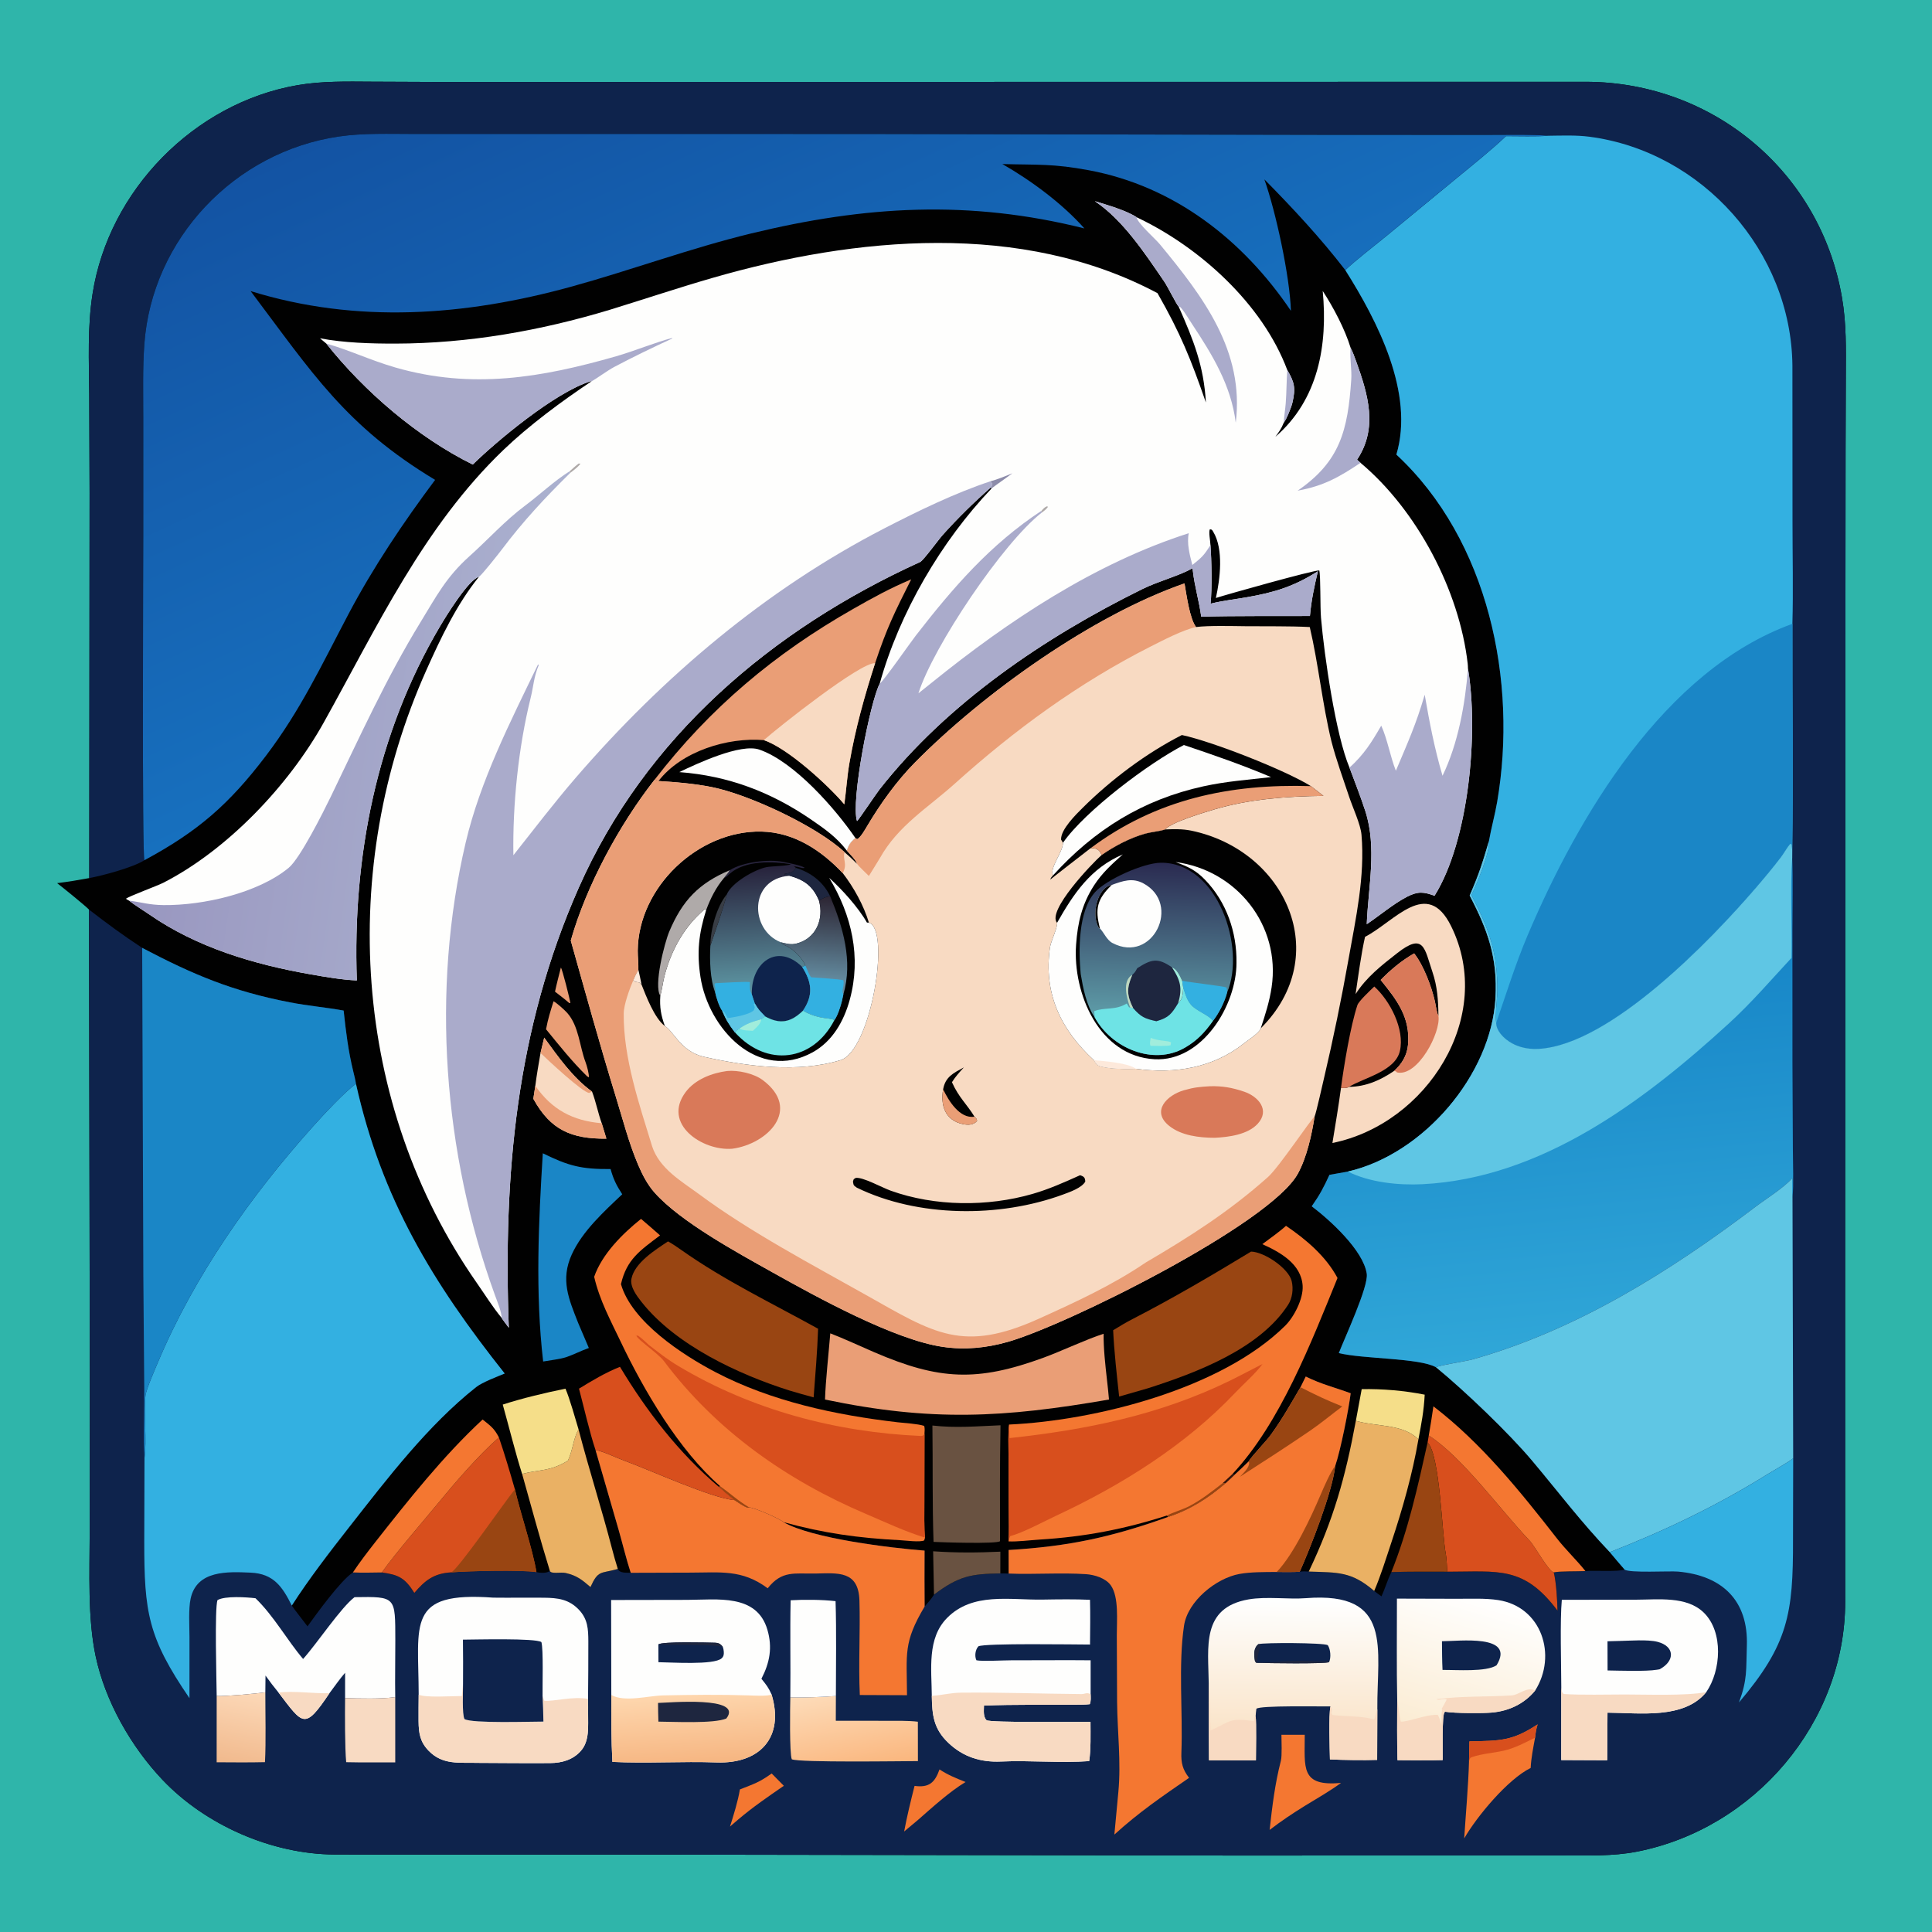 <?xml version="1.0" encoding="utf-8" ?><svg xmlns="http://www.w3.org/2000/svg" xmlns:xlink="http://www.w3.org/1999/xlink" width="1024" height="1024" viewBox="0 0 1024 1024"><path fill="#2FB5AA" d="M0 0L1024 0L1024 1024L0 1024L0 0Z"/><path fill="#010101" d="M47.315 465.399L47.481 261.554L47.297 209.066C47.162 191.045 46.28 173.544 49.078 155.663C57.651 100.876 102.957 54.61 157.636 45.156C170.677 42.907 183.678 43.217 196.947 43.296L233.014 43.448L371.961 43.427L841.312 43.357C908.279 43.849 964.891 91.331 976.263 157.6C978.72 171.92 978.361 184.792 978.319 199.209L978.193 238.597L978.076 368.169L977.95 689.861C977.919 742.899 978.004 795.96 977.985 848.98C977.962 913.015 929.83 969.319 867.415 981.441C854.95 983.861 841.495 983.439 828.806 983.434L789.174 983.412L658.293 983.48L359.919 982.997L238.916 982.978C218.37 982.974 197.532 983.052 177.131 982.927C144.074 982.724 108.9 967.363 86.099 943.304C69.423 925.709 55.771 901.737 50.703 877.83C46.397 857.521 47.513 833.365 47.538 812.32L47.621 738.372L47.18 482.112C45.083 479.927 32.883 470.057 30.269 468.087C36.276 467.338 41.359 466.502 47.315 465.399Z"/><path fill="#0E234C" d="M47.315 465.399L47.481 261.554L47.297 209.066C47.162 191.045 46.28 173.544 49.078 155.663C57.651 100.876 102.957 54.61 157.636 45.156C170.677 42.907 183.678 43.217 196.947 43.296L233.014 43.448L371.961 43.427L841.312 43.357C908.279 43.849 964.891 91.331 976.263 157.6C978.72 171.92 978.361 184.792 978.319 199.209L978.193 238.597L978.076 368.169L977.95 689.861C977.919 742.899 978.004 795.96 977.985 848.98C977.962 913.015 929.83 969.319 867.415 981.441C854.95 983.861 841.495 983.439 828.806 983.434L789.174 983.412L658.293 983.48L359.919 982.997L238.916 982.978C218.37 982.974 197.532 983.052 177.131 982.927C144.074 982.724 108.9 967.363 86.099 943.304C69.423 925.709 55.771 901.737 50.703 877.83C46.397 857.521 47.513 833.365 47.538 812.32L47.621 738.372L47.18 482.112C57.237 489.836 64.7 495.385 75.36 502.394C102.459 516.63 123.085 525.339 153.589 531.25C163.281 533.129 173.091 533.955 182.138 535.624C183.317 546.67 184.61 557.22 187.27 568.009C187.747 569.942 188.377 572.507 188.679 574.454C202.273 635.42 229.284 679.849 267.51 727.995C263.494 729.634 255.609 732.627 252.374 735.187C226.764 755.447 205.353 783.533 185.31 809.089C174.728 822.58 163.67 836.962 154.661 850.978C155.451 852.305 161.642 860.198 162.981 861.993C168.029 855.015 180.449 837.79 187.037 833.434C192.092 833.645 197.301 833.501 202.371 833.436C211.279 834.638 214.682 836.389 219.611 844.276C225.208 837.655 229.981 833.924 239.114 833.382C248.58 832.654 275.812 831.964 284.329 833.242C286.326 833.751 289.813 833.964 291.44 832.611C292.059 834.41 297.248 833.132 299.772 833.705C305.824 835.077 308.54 837.377 312.965 841.176C317.035 832.164 318.324 834.086 326.676 831.776L327.452 831.554C328.436 833.947 331.879 833.489 334.306 833.618C332.125 827.038 329.903 817.907 327.93 811.019L315.621 768.49C320.252 769.429 326.645 772.661 331.068 774.252C343.588 778.755 377.607 794.278 389.263 795.071C391.302 796.382 394.224 798.502 396.435 799.151L397.082 798.953C400.141 799.139 413.695 805.156 415.221 806.757C430.483 815.511 472.407 820.486 490.046 821.857C490.031 831.709 489.949 841.642 490.073 851.487C491.764 849.504 493.711 847.405 495.039 845.197C508.169 835.321 514.657 834.183 530.195 833.955C531.625 833.971 533.201 833.957 534.616 834.019L534.59 821.531C566.571 819.639 589.4 814.66 619.124 804.008C630.722 800.207 640.436 794.028 649.644 786.081L654.194 781.805C656.711 779.561 659.348 776.936 661.807 774.587C663.661 771.517 671.005 764.038 673.61 760.435C679.592 752.16 684.169 744.035 689.292 735.256L692.07 729.59C700.728 733.857 707.276 735.255 715.894 738.464C714.804 747.228 710.565 768.567 707.688 777.012C706.077 791.141 694.625 820.103 688.883 833.046C690.681 832.74 691.869 832.875 693.669 832.957C709.107 833.514 716.182 832.776 728.353 843.238C729.196 843.975 731.234 845.375 732.222 846.093C734.152 841.827 735.345 837.617 737.448 833.234C747.277 832.916 757.215 833.017 767.057 833.034C794.286 833.021 807.631 829.838 825.502 853.647C825.428 848.496 824.813 838.369 823.522 833.408C826.491 832.676 836.345 832.929 840.31 832.696C844.764 832.277 857.95 833.164 861.055 831.892C858.481 829.031 855.746 825.653 853.229 822.689C837.548 806.167 826.499 791.415 812.252 774.436C799.805 759.602 776.304 737.136 761.08 724.657C752.045 719.671 722.684 720.374 709.605 717.167C712.751 708.978 725.394 681.938 724.404 675.118C722.602 662.706 704.833 646.602 695.241 639.362C699.621 633.119 701.464 629.531 704.64 622.688L714.414 620.952C754.412 611.777 790.402 569.735 792.648 528.988C793.823 507.665 788.557 492.962 778.962 474.654C783.914 463.266 785.681 457.616 789.168 445.797C790.376 438.875 792.327 432.04 793.532 424.999C804.463 361.157 788.981 286.337 740.107 240.948C749.818 208.363 730.095 170.171 713.044 143.176C717.335 138.862 729.469 129.478 734.594 125.267L772.256 94.251C779.978 87.895 791.059 79.011 798.191 72.162C805.116 72.145 814.008 72.483 820.688 71.951C811.136 71.139 794.811 71.586 784.732 71.517L702.996 71.484L458.535 71.018L273.356 70.986L219.589 71.001C206.416 71.005 192.638 70.448 179.614 72.348C124.366 80.412 80.512 126.547 76.5 182.473C75.589 195.176 75.933 208.054 75.932 220.835L75.94 282.25C75.936 296.973 75.245 453.299 76.541 455.94C70.659 459.719 54.474 464.088 47.315 465.399Z"/><path fill="#33B0E1" d="M820.688 71.951C827.742 71.872 835.374 71.554 842.355 72.463C902.283 80.262 949.421 133.477 950.016 193.743L950.064 276.385C950.064 293.777 950.498 313.44 950.015 330.641C949.907 370.439 950.51 411.071 949.916 450.757L949.552 447.593L948.926 447.218C947.019 449.361 945.661 452.077 943.903 454.384C939.615 460.009 935.059 465.449 930.444 470.808C906.63 498.459 853.666 553.561 815.729 555.924C809.112 556.336 802.753 554.727 797.642 550.352C795.489 548.509 793.175 545.521 793 542.579C792.991 542.436 793.007 542.292 793.011 542.149C792.263 538.573 793.559 529.765 793.603 525.266C793.807 504.648 788.962 492.058 779.869 474.39C782.574 468.876 789.833 451.532 789.168 445.797C790.376 438.875 792.327 432.04 793.532 424.999C804.463 361.157 788.981 286.337 740.107 240.948C749.818 208.363 730.095 170.171 713.044 143.176C717.335 138.862 729.469 129.478 734.594 125.267L772.256 94.251C779.978 87.895 791.059 79.011 798.191 72.162C805.116 72.145 814.008 72.483 820.688 71.951Z"/><path fill="#1A86C6" d="M793.011 542.149C798.276 526.914 803.239 510.93 809.51 496.122C836.269 432.926 881.991 355.203 950.015 330.641C949.907 370.439 950.51 411.071 949.916 450.757L949.552 447.593L948.926 447.218C947.019 449.361 945.661 452.077 943.903 454.384C939.615 460.009 935.059 465.449 930.444 470.808C906.63 498.459 853.666 553.561 815.729 555.924C809.112 556.336 802.753 554.727 797.642 550.352C795.489 548.509 793.175 545.521 793 542.579C792.991 542.436 793.007 542.292 793.011 542.149Z"/><defs><linearGradient id="gradient_0" gradientUnits="userSpaceOnUse" x1="817.466" y1="522.165" x2="836.202" y2="716.022"><stop offset="0" stop-color="#1887C8"/><stop offset="1" stop-color="#30A7D8"/></linearGradient></defs><path fill="url(#gradient_0)" d="M789.168 445.797C789.833 451.532 782.574 468.876 779.869 474.39C788.962 492.058 793.807 504.648 793.603 525.266C793.559 529.765 792.263 538.573 793.011 542.149C793.007 542.292 792.991 542.436 793 542.579C793.175 545.521 795.489 548.509 797.642 550.352C802.753 554.727 809.112 556.336 815.729 555.924C853.666 553.561 906.63 498.459 930.444 470.808C935.059 465.449 939.615 460.009 943.903 454.384C945.661 452.077 947.019 449.361 948.926 447.218L949.552 447.593L949.916 450.757L949.903 454.475C950.363 466.779 950.031 480.88 950.018 493.298L950.036 563.259L950.256 608.784C950.3 616.391 950.712 627.872 950.066 635.119C949.787 631.328 949.854 628.259 949.927 624.449C945.579 629.484 935.814 635.56 930.348 639.696C885.071 673.949 835.638 704.985 780.553 720.491C776.597 721.604 763.561 723.469 761.08 724.657C752.045 719.671 722.684 720.374 709.605 717.167C712.751 708.978 725.394 681.938 724.404 675.118C722.602 662.706 704.833 646.602 695.241 639.362C699.621 633.119 701.464 629.531 704.64 622.688L714.414 620.952C754.412 611.777 790.402 569.735 792.648 528.988C793.823 507.665 788.557 492.962 778.962 474.654C783.914 463.266 785.681 457.616 789.168 445.797Z"/><path fill="#5FC6E4" d="M789.168 445.797C789.833 451.532 782.574 468.876 779.869 474.39C788.962 492.058 793.807 504.648 793.603 525.266C793.559 529.765 792.263 538.573 793.011 542.149C793.007 542.292 792.991 542.436 793 542.579C793.175 545.521 795.489 548.509 797.642 550.352C802.753 554.727 809.112 556.336 815.729 555.924C853.666 553.561 906.63 498.459 930.444 470.808C935.059 465.449 939.615 460.009 943.903 454.384C945.661 452.077 947.019 449.361 948.926 447.218L949.552 447.593L949.916 450.757L949.903 454.475C948.819 469.784 949.846 491.496 949.53 507.702C938.407 519.668 928.435 531.382 916.245 542.53C871.359 583.586 817.161 624.393 754.041 627.652C741.269 628.312 725.769 626.703 714.414 620.952C754.412 611.777 790.402 569.735 792.648 528.988C793.823 507.665 788.557 492.962 778.962 474.654C783.914 463.266 785.681 457.616 789.168 445.797Z"/><path fill="#33B0E1" d="M76.58 772.699C77.892 763.428 76.111 749.255 77.095 739.781C77.447 736.391 82.205 725.624 83.808 721.815C102.967 676.289 132.914 633.817 165.756 597.181C170.823 591.528 182.664 578.684 188.679 574.454C202.273 635.42 229.284 679.849 267.51 727.995C263.494 729.634 255.609 732.627 252.374 735.187C226.764 755.447 205.353 783.533 185.31 809.089C174.728 822.58 163.67 836.962 154.661 850.978C149.741 841.172 145.157 834.059 132.809 833.529C120.763 833.011 104.328 832.139 101.039 847.287C99.837 852.822 100.411 861.75 100.429 867.668L100.421 900.068C78.44 867.959 76.435 854.607 76.457 816.905L76.58 772.699Z"/><path fill="#5FC6E4" d="M761.08 724.657C763.561 723.469 776.597 721.604 780.553 720.491C835.638 704.985 885.071 673.949 930.348 639.696C935.814 635.56 945.579 629.484 949.927 624.449C949.854 628.259 949.787 631.328 950.066 635.119L950.424 772.937C948.871 774.437 939.459 779.721 936.963 781.28C910.255 797.958 882.565 811.204 853.229 822.689C837.548 806.167 826.499 791.415 812.252 774.436C799.805 759.602 776.304 737.136 761.08 724.657Z"/><path fill="#1A86C6" d="M75.36 502.394C102.459 516.63 123.085 525.339 153.589 531.25C163.281 533.129 173.091 533.955 182.138 535.624C183.317 546.67 184.61 557.22 187.27 568.009C187.747 569.942 188.377 572.507 188.679 574.454C182.664 578.684 170.823 591.528 165.756 597.181C132.914 633.817 102.967 676.289 83.808 721.815C82.205 725.624 77.447 736.391 77.095 739.781C76.111 749.255 77.892 763.428 76.58 772.699C75.99 762.367 76.511 747.369 76.466 736.564L75.973 676.549L75.36 502.394Z"/><path fill="#F47731" d="M692.07 729.59C700.728 733.857 707.276 735.255 715.894 738.464C714.804 747.228 710.565 768.567 707.688 777.012C706.077 791.141 694.625 820.103 688.883 833.046C685.644 833.321 680.1 833.168 676.688 833.181C670.324 833.209 662.792 833.154 656.877 834.236C644.686 836.469 629.519 848.518 627.556 861.669C624.458 882.424 626.984 907.533 626.162 928.813C625.943 934.484 626.83 937.882 630.236 942.289C615.518 952.453 603.883 960.359 590.638 972.359C591.364 964.78 592.067 957.2 592.768 949.619C594.236 933.759 592.231 918.018 592.084 902.006L591.932 866.674C591.898 859.073 593.135 846.489 588.764 840.283C586.06 836.443 580.064 834.637 575.602 834.338C562.154 833.465 548.06 834.562 534.616 834.019L534.59 821.531C566.571 819.639 589.4 814.66 619.124 804.008C630.722 800.207 640.436 794.028 649.644 786.081L654.194 781.805C656.711 779.561 659.348 776.936 661.807 774.587C663.661 771.517 671.005 764.038 673.61 760.435C679.592 752.16 684.169 744.035 689.292 735.256L692.07 729.59Z"/><path fill="#994512" d="M689.292 735.256C697.211 739.309 703.114 742.138 711.434 745.43C706.019 749.489 699.878 754.546 694.433 758.266C682.276 766.572 669.554 774.798 657.147 782.753C659.028 780.736 662.127 778.007 662.092 775.256L661.807 774.587C663.661 771.517 671.005 764.038 673.61 760.435C679.592 752.16 684.169 744.035 689.292 735.256Z"/><path fill="#994512" d="M707.688 777.012C706.077 791.141 694.625 820.103 688.883 833.046C685.644 833.321 680.1 833.168 676.688 833.181C685.853 823.617 694.834 804.252 700.024 792.075C701.624 788.321 705.318 779.79 707.688 777.012Z"/><path fill="#F47731" d="M315.621 768.49C320.252 769.429 326.645 772.661 331.068 774.252C343.588 778.755 377.607 794.278 389.263 795.071C391.302 796.382 394.224 798.502 396.435 799.151L397.082 798.953C400.141 799.139 413.695 805.156 415.221 806.757C430.483 815.511 472.407 820.486 490.046 821.857C490.031 831.709 489.949 841.642 490.073 851.487C478.67 870.663 480.63 876.306 480.735 898.495L455.721 898.395C454.964 881.933 455.998 864.862 455.523 848.396C455.06 832.333 444.134 833.782 432.098 834.011C421.168 834.219 414.48 832.2 406.896 841.822C393.273 831.669 381.804 833.513 365.709 833.522L334.306 833.618C332.125 827.038 329.903 817.907 327.93 811.019L315.621 768.49Z"/><path fill="#33B0E1" d="M853.229 822.689C882.565 811.204 910.255 797.958 936.963 781.28C939.459 779.721 948.871 774.437 950.424 772.937L950.332 816.129C950.437 855.218 947.862 871.473 921.696 902.333C926.242 889.939 925.415 885.133 925.865 872.343C926.707 848.363 912.911 835.087 889.384 832.973C884.807 832.562 863.57 833.845 861.055 831.892C858.481 829.031 855.746 825.653 853.229 822.689Z"/><path fill="#FEFEFD" d="M221.912 898.195C221.843 860.406 215.281 843.414 261.434 846.786C270.402 846.898 279.317 846.735 288.29 846.827C295.645 846.902 301.626 847.611 306.956 853.328C311.536 858.24 311.803 863.476 311.83 869.901C311.873 880.077 311.756 890.288 311.679 900.48C311.692 903.07 311.74 905.594 311.707 908.252C311.628 914.736 312.553 922.584 307.985 927.861C303.742 932.763 297.837 934.419 291.545 934.465C278.727 934.56 265.823 934.413 252.997 934.36C243.419 934.075 234.642 935.606 227.226 927.97C222.666 923.275 221.91 918.658 221.855 912.276C221.814 907.578 221.875 902.879 221.912 898.195Z"/><path fill="#F8DAC2" d="M245.412 892.384C245.471 896.274 244.822 908.548 246.196 911.145C250.228 913.516 281.028 912.466 288.025 912.479C287.912 907.98 287.837 903.446 287.575 898.955L288.481 901.414C293.395 901.957 303.598 898.913 311.679 900.48C311.692 903.07 311.74 905.594 311.707 908.252C311.628 914.736 312.553 922.584 307.985 927.861C303.742 932.763 297.837 934.419 291.545 934.465C278.727 934.56 265.823 934.413 252.997 934.36C243.419 934.075 234.642 935.606 227.226 927.97C222.666 923.275 221.91 918.658 221.855 912.276C221.814 907.578 221.875 902.879 221.912 898.195C225.566 899.935 239.331 898.935 244.8 898.93L245.412 892.384Z"/><path fill="#0E234C" d="M245.363 869.049C251.685 869.029 283.852 868.156 286.943 870.336C288.077 873.922 287.465 893.658 287.575 898.955C287.837 903.446 287.912 907.98 288.025 912.479C281.028 912.466 250.228 913.516 246.196 911.145C244.822 908.548 245.471 896.274 245.412 892.384C245.453 884.578 245.486 876.854 245.363 869.049Z"/><path fill="#FEFEFD" d="M323.907 848.035L364.228 847.963C380.077 847.935 401.122 844.584 406.735 863.787C409.494 873.224 407.988 881.241 403.568 889.787C406.166 893.019 407.257 894.296 408.938 898.072C415.882 920.938 402.602 934.953 379.848 934.125C361.721 933.465 342.776 934.736 324.587 933.845C323.967 922.652 323.968 909.601 324.001 898.394L323.907 848.035Z"/><defs><linearGradient id="gradient_1" gradientUnits="userSpaceOnUse" x1="368.346" y1="934.281" x2="365.798" y2="898.174"><stop offset="0" stop-color="#F6B682"/><stop offset="1" stop-color="#FED6AD"/></linearGradient></defs><path fill="url(#gradient_1)" d="M408.938 898.072C415.882 920.938 402.602 934.953 379.848 934.125C361.721 933.465 342.776 934.736 324.587 933.845C323.967 922.652 323.968 909.601 324.001 898.394C331.082 902.359 343.661 898.77 351.455 898.599C366.602 898.268 381.636 898.088 396.787 898.594C399.035 898.669 407.408 899.132 408.938 898.072Z"/><path fill="#1E263F" d="M348.775 902.59C353.653 902.556 394.527 898.695 384.945 910.868C378.286 913.641 357.407 912.546 348.971 912.5C348.833 909.169 348.804 905.921 348.775 902.59Z"/><path fill="#0E234C" d="M348.95 871.581C350.93 869.936 374.915 870.58 378.775 870.677C380.853 870.729 381.817 871.268 383.083 872.796C383.395 873.623 383.534 874.412 383.609 875.288C383.731 876.71 383.631 877.904 382.501 878.933C378.398 882.668 355.208 881.031 348.987 881L348.95 871.581Z"/><path fill="#1E263F" d="M348.95 871.581C350.93 869.936 374.915 870.58 378.775 870.677C380.853 870.729 381.817 871.268 383.083 872.796C376.233 871.335 357.357 872.162 348.95 871.581Z"/><defs><linearGradient id="gradient_2" gradientUnits="userSpaceOnUse" x1="684.871" y1="917.488" x2="685.655" y2="847.743"><stop offset="0" stop-color="#FAE4C9"/><stop offset="1" stop-color="#FEFFFF"/></linearGradient></defs><path fill="url(#gradient_2)" d="M640.649 892.231C640.445 873.117 636.548 852.103 661.759 847.716C671.317 846.053 682.917 847.794 692.118 847.066C738.735 843.377 729.752 873.956 730.014 905.914L729.917 932.779C722.672 933.041 712.041 932.858 704.893 932.529C704.768 926.492 704.145 909.419 705.171 904.432C699.677 904.529 667.722 903.845 665.914 905.687C665.711 907.161 665.587 908.192 665.512 909.703C665.985 912.528 665.693 929.36 665.671 933.028L640.79 932.977C640.763 919.384 640.52 905.835 640.649 892.231Z"/><path fill="#F8DAC2" d="M705.171 904.432C707.224 907.338 704.504 906.961 706.253 908.98C712.077 909.834 722.108 909.382 728.237 911.372C729.389 909.861 728.82 908.259 730.014 905.914L729.917 932.779C722.672 933.041 712.041 932.858 704.893 932.529C704.768 926.492 704.145 909.419 705.171 904.432Z"/><path fill="#F8DAC2" d="M640.649 892.231C641.454 897.886 641.264 910.786 641.593 917.22C652.984 911.929 651.821 910.462 664.602 912.246C664.87 911.279 664.887 911.116 664.969 910.113L665.512 909.703C665.985 912.528 665.693 929.36 665.671 933.028L640.79 932.977C640.763 919.384 640.52 905.835 640.649 892.231Z"/><path fill="#0E234C" d="M667.024 871.41C670.006 870.58 701.179 870.641 703.749 871.956C705.253 874.245 705.54 878.546 704.461 880.961C702.182 881.959 671.208 881.528 666.455 881.327C665.6 881.291 665.95 881.406 665.181 880.509C664.62 877.339 664.23 873.585 667.024 871.41Z"/><path fill="#1E263F" d="M667.024 871.41L668.24 871.812C667.284 875.073 666.373 877.59 666.283 880.996C672.607 881.465 680.067 880.445 686.663 880.248C691.162 880.113 700.235 880.959 703.95 880.451L704.461 880.961C702.182 881.959 671.208 881.528 666.455 881.327C665.6 881.291 665.95 881.406 665.181 880.509C664.62 877.339 664.23 873.585 667.024 871.41Z"/><path fill="#FEFEFD" d="M493.872 898.818C493.768 884.704 491.284 868.387 501.944 857.566C515.523 843.782 535.203 848.117 552.631 847.819C560.584 847.683 569.826 847.552 577.722 847.931C577.949 855.763 577.796 863.795 577.735 871.646C569.68 871.629 522.184 870.854 518.581 872.57C516.898 874.348 516.47 877.843 517.522 879.986C520.46 880.636 531.876 879.987 535.829 879.997C549.877 880.03 564.005 879.837 578.056 879.99L578.063 897.956C578.095 899.79 578.304 901.587 577.606 903.251C575.172 903.532 572.995 903.487 570.56 903.513C554.247 903.685 537.819 903.332 521.522 904.003C521.519 906.481 520.983 909.824 522.871 911.73C524.278 913.151 572.118 912.57 577.984 912.6C577.994 918.942 578.233 927.399 577.286 933.427C562.249 934.53 545.73 932.945 530.55 933.641C519.844 934.132 510.563 931.238 502.709 923.802C494.813 916.325 494.043 909.046 493.872 898.818Z"/><path fill="#F8DAC2" d="M493.872 898.818L494.413 898.786C499.599 898.443 503.83 897.199 509.461 897.144C530.726 896.938 551.912 897.727 573.164 897.898C575.282 897.915 575.882 896.799 578.063 897.956C578.095 899.79 578.304 901.587 577.606 903.251C575.172 903.532 572.995 903.487 570.56 903.513C554.247 903.685 537.819 903.332 521.522 904.003C521.519 906.481 520.983 909.824 522.871 911.73C524.278 913.151 572.118 912.57 577.984 912.6C577.994 918.942 578.233 927.399 577.286 933.427C562.249 934.53 545.73 932.945 530.55 933.641C519.844 934.132 510.563 931.238 502.709 923.802C494.813 916.325 494.043 909.046 493.872 898.818Z"/><path fill="#FEFEFD" d="M827.795 847.939L867.145 847.869C878.869 847.846 893.981 845.873 903.044 854.724C913.598 865.033 912.182 885.498 904.375 896.842C892.551 911.378 868.914 907.833 852.004 907.744L851.858 932.971L827.506 932.865L827.512 894.372C827.487 882.556 826.771 858.834 827.795 847.939Z"/><path fill="#F8DAC2" d="M827.512 894.372C827.909 896.297 827.64 896.857 828.812 897.846C836.87 898.49 852.897 898.111 861.294 898.108C872.564 898.105 893.962 898.927 904.375 896.842C892.551 911.378 868.914 907.833 852.004 907.744L851.858 932.971L827.506 932.865L827.512 894.372Z"/><path fill="#0E234C" d="M858.255 869.74C863.898 869.629 873.257 868.872 878.48 870.196C887.698 872.53 887.92 880.341 879.625 884.751C879.451 884.783 879.278 884.815 879.104 884.848L878.233 884.989C872.415 885.976 858.683 885.469 852.05 885.374L852.014 869.912L858.255 869.74Z"/><defs><linearGradient id="gradient_3" gradientUnits="userSpaceOnUse" x1="763.502" y1="918.918" x2="785.31" y2="845.861"><stop offset="0" stop-color="#FBECD3"/><stop offset="1" stop-color="white"/></linearGradient></defs><path fill="url(#gradient_3)" d="M740.402 847.299L772.636 847.386C779.566 847.396 787.291 847.028 794.096 848.074C817.173 851.621 825.412 877.4 813.683 896.002C807.865 903.12 799.652 906.916 790.644 907.702C785.652 908.138 770.911 908.084 766.067 907.27C765.934 907.337 765.773 907.366 765.668 907.472C764.185 908.949 764.748 928.942 764.653 932.885C756.939 933.125 748.467 932.946 740.697 932.932C740.418 922.652 740.521 911.532 740.553 901.25C740.184 883.534 740.422 865.072 740.402 847.299Z"/><path fill="#F8DAC2" d="M740.553 901.25C741.434 905.106 741.646 909.514 742.471 912.507C746.638 912.635 756.166 908.527 762.096 908.93C763.044 910.758 763.424 912.313 764.008 914.263C764.012 911.906 763.877 908.494 764.32 906.269C765.2 906.663 765.71 906.685 766.067 907.27C765.934 907.337 765.773 907.366 765.668 907.472C764.185 908.949 764.748 928.942 764.653 932.885C756.939 933.125 748.467 932.946 740.697 932.932C740.418 922.652 740.521 911.532 740.553 901.25Z"/><path fill="#F8DAC2" d="M764.32 906.269L764.108 905.735C765.018 904.104 765.919 902.509 766.772 900.846C765.131 899.793 762.916 901.607 761.23 900.632C774.871 898.835 787.566 899.483 801.159 898.605C805.361 898.333 809.079 893.774 813.683 896.002C807.865 903.12 799.652 906.916 790.644 907.702C785.652 908.138 770.911 908.084 766.067 907.27C765.71 906.685 765.2 906.663 764.32 906.269Z"/><path fill="#0E234C" d="M764.269 869.887C773.104 869.908 803.511 865.893 793.221 882.619C787.821 886.268 772.045 885.034 764.569 885.092C764.31 880.08 764.323 874.915 764.269 869.887Z"/><path fill="#FEFEFD" d="M187.923 846.53C210.045 846.18 209.461 846.228 209.526 869.394C209.554 879.136 209.308 889.781 209.481 899.494C202.31 900.587 190.344 900.246 182.901 900.019L182.909 886.601C180.309 889.568 177.052 894.19 174.615 897.439C161.403 917.108 160.69 914.178 147.651 897.129C145.094 893.993 143.06 891.38 140.724 888.083L140.634 896.94C136.772 897.609 118.523 899.23 114.847 898.91C114.784 891.055 113.672 852.009 115.291 848.081C119.317 845.76 130.806 846.542 135.421 847.107C145.139 856.483 152.201 869.355 160.649 879.288C168.192 870.865 180.713 851.977 187.923 846.53Z"/><path fill="#F8DAC2" d="M147.651 897.129C154.94 896.024 166.201 897.696 174.615 897.439C161.403 917.108 160.69 914.178 147.651 897.129Z"/><defs><linearGradient id="gradient_4" gradientUnits="userSpaceOnUse" x1="455.319" y1="937.708" x2="447.177" y2="895.37"><stop offset="0" stop-color="#FAB77F"/><stop offset="1" stop-color="#FDDBB8"/></linearGradient></defs><path fill="url(#gradient_4)" d="M443.039 898.917L442.99 912.029L469.252 912.061C474.355 912.072 481.564 911.909 486.489 912.547L486.521 933.416C478.157 933.433 423.892 934.274 419.663 932.454C418.389 929.18 418.762 904.524 418.886 899.637C426.03 899.831 435.932 899.474 443.039 898.917Z"/><path fill="#FEFEFD" d="M419.051 848.176C426.157 847.746 435.886 847.831 442.865 848.647C443.383 864.838 443.037 882.609 443.039 898.917C435.932 899.474 426.03 899.831 418.886 899.637C419.089 882.514 418.684 865.334 419.051 848.176Z"/><path fill="#F47731" d="M778.819 922.965C795.109 922.637 801.469 922.85 814.969 913.95C814.103 916.869 813.968 918.066 813.622 921.004C812.672 926.277 811.532 931.725 811.287 937.059C799.185 942.998 782.764 962.733 776.061 974.387C776.878 961.531 778.264 946.275 778.607 933.57L778.819 922.965Z"/><path fill="#D84F1D" d="M778.819 922.965C795.109 922.637 801.469 922.85 814.969 913.95C814.103 916.869 813.968 918.066 813.622 921.004C808.194 923.694 802.695 926.656 796.737 927.957C791.32 929.139 785.479 929.491 780.188 931.29C778.933 931.717 779.121 932.165 778.607 933.57L778.819 922.965Z"/><defs><linearGradient id="gradient_5" gradientUnits="userSpaceOnUse" x1="124.25" y1="934.434" x2="131.72" y2="896.659"><stop offset="0" stop-color="#F1BA8E"/><stop offset="1" stop-color="#FCD8B7"/></linearGradient></defs><path fill="url(#gradient_5)" d="M114.847 898.91C118.523 899.23 136.772 897.609 140.634 896.94C140.614 908.079 141.031 923.154 140.443 933.98C131.922 934.189 123.356 934.088 114.83 934.042L114.847 898.91Z"/><path fill="#F8DAC2" d="M182.901 900.019C190.344 900.246 202.31 900.587 209.481 899.494L209.491 934.102C200.97 934.077 191.967 934.204 183.488 933.997C182.769 926.629 182.801 908.024 182.901 900.019Z"/><path fill="#F47731" d="M679.188 919.463L691.541 919.478C691.594 936.874 689.069 947.009 710.796 944.968C705.154 949.119 697.788 953.38 691.75 957.044C684.762 961.383 679.418 964.938 672.929 969.894C674.314 957.358 675.741 945.454 678.9 933.229C679.563 930.666 679.21 922.484 679.188 919.463Z"/><path fill="#F47731" d="M497.959 937.839C502.547 940.842 506.704 942.481 511.774 944.503C503.375 949.52 494.002 958.067 486.485 964.655L479.21 970.734C480.85 962.157 482.599 955.022 484.733 946.559C492.503 947.619 495.497 944.755 497.959 937.839Z"/><path fill="#F47731" d="M408.999 939.98C409.153 940.066 414.572 945.682 415.449 946.51C406.697 952.554 399.321 957.563 391.231 964.396L386.913 968.115C388.803 962.14 391.165 954.565 392.158 948.442C399.742 945.414 402.392 944.738 408.999 939.98Z"/><defs><linearGradient id="gradient_6" gradientUnits="userSpaceOnUse" x1="317.469" y1="4.549" x2="446.073" y2="284.965"><stop offset="0" stop-color="#1353A3"/><stop offset="1" stop-color="#1770BE"/></linearGradient></defs><path fill="url(#gradient_6)" d="M76.541 455.94C75.245 453.299 75.936 296.973 75.94 282.25L75.932 220.835C75.933 208.054 75.589 195.176 76.5 182.473C80.512 126.547 124.366 80.412 179.614 72.348C192.638 70.448 206.416 71.005 219.589 71.001L273.356 70.986L458.535 71.018L702.996 71.484L784.732 71.517C794.811 71.586 811.136 71.139 820.688 71.951C814.008 72.483 805.116 72.145 798.191 72.162C791.059 79.011 779.978 87.895 772.256 94.251L734.594 125.267C729.469 129.478 717.335 138.862 713.044 143.176C700.009 126.24 685.161 110.274 670.14 95.07C676.211 112.206 683.625 146.426 684.214 164.748C658.848 127.188 622.406 98.7 577.196 90.251C558.019 86.668 550.139 87.472 531.283 86.95C546.551 95.698 563.04 107.882 574.759 121.07C513.725 105.779 458.694 109.025 397.893 123.792C366.023 131.533 334.394 143.247 302.658 151.978C246.417 167.451 189.132 171.717 132.835 154.283C165.535 197.721 183.207 225.791 230.617 254.347C213.812 276.853 197.833 300.605 184.72 325.446C170.56 352.274 159.351 376.365 140.945 400.595C121.298 426.459 104.754 440.743 76.541 455.94Z"/><path fill="#F47731" d="M681.613 649.709C692.225 656.909 702.798 665.856 708.909 677.366C694.937 711.533 678.709 753.939 653.219 781.268L654.194 781.805L649.644 786.081C640.436 794.028 630.722 800.207 619.124 804.008L618.583 803.229C595.752 810.555 575.002 814.524 550.994 816.011C546.334 816.3 538.973 817.228 534.538 816.965C534.889 812.935 534.681 805.328 534.665 801.077L534.531 770.777C534.515 766.514 534.265 759.029 534.818 755.038C580.585 752.946 647.269 736.209 681.154 702.677C685.916 697.964 690.83 688.32 690.43 681.535C689.741 669.864 678.389 663.64 669.067 659.429C672.795 656.628 678.279 652.754 681.613 649.709Z"/><path fill="#D84F1D" d="M535.071 762.226C575.81 757.816 614.52 749.991 651.652 731.905C657.586 729.015 663.295 725.884 669.169 722.945C665.386 728.095 659.09 733.532 654.659 738.217C628.444 765.933 594.394 787.213 559.984 803.257C553.758 806.161 542.013 812.511 535.452 814.145C535.051 815.269 534.851 815.808 534.538 816.965C534.889 812.935 534.681 805.328 534.665 801.077L534.531 770.777C534.515 766.514 534.265 759.029 534.818 755.038C534.942 757.472 535.063 759.782 535.071 762.226Z"/><path fill="#994512" d="M648.142 786.004L649.644 786.081C640.436 794.028 630.722 800.207 619.124 804.008L618.583 803.229C621.028 801.837 626.886 800.056 629.945 798.495C636.389 795.205 642.457 790.466 648.142 786.004Z"/><path fill="#33140B" d="M653.219 781.268L654.194 781.805L649.644 786.081L648.142 786.004C649.853 784.446 651.533 782.852 653.219 781.268Z"/><path fill="#F47731" d="M339.762 646.035C343.12 648.831 346.538 651.901 349.85 654.78C339.324 662.762 332.169 667.369 329.123 680.623C334.8 700.505 361.717 718.131 379.308 727.311C408.988 742.799 442.837 750 475.861 753.841C479.922 754.314 486.133 754.592 489.85 755.748C490.258 757.29 490.055 758.358 489.995 759.997L489.936 796.267C489.943 800.683 489.736 811.084 490.289 814.981L489.848 816.443C487.82 817.534 479.732 816.477 477.059 816.339C455.209 815.215 436.352 812.622 415.221 806.757C413.695 805.156 400.141 799.139 397.082 798.953L396.435 799.151C394.224 798.502 391.302 796.382 389.263 795.071C386.353 792.713 383.773 790.593 381.011 788.071L381.736 787.747C359.897 768.771 341.164 736.779 328.947 711.067C323.475 699.552 317.848 689.299 314.92 676.732C319.112 664.636 329.989 653.86 339.762 646.035Z"/><path fill="#D84F1D" d="M342.839 713.269C340.667 711.376 338.179 709.68 336.773 707.323L337.392 708.072L338.001 707.817C340.213 709.316 341.858 710.97 343.808 712.784C349.637 717.211 353.264 720.267 359.576 724.04C398.426 747.265 442.993 759.119 488.046 761.092C489.117 761.139 489.48 760.732 489.995 759.997L489.936 796.267C489.943 800.683 489.736 811.084 490.289 814.981C479.507 811.69 469.122 806.733 459.097 802.47C416.963 784.553 379.555 758.28 351.924 721.44C350.108 719.018 345.322 715.272 342.839 713.269Z"/><path fill="#994512" d="M381.736 787.747C387.316 791.752 390.909 795.254 397.082 798.953L396.435 799.151C394.224 798.502 391.302 796.382 389.263 795.071C386.353 792.713 383.773 790.593 381.011 788.071L381.736 787.747Z"/><path fill="#D84F1D" d="M264.44 761.864C267.647 771.264 270.153 779.847 272.906 789.376C276.01 802.675 282.194 820.677 284.329 833.242C275.812 831.964 248.58 832.654 239.114 833.382C229.981 833.924 225.208 837.655 219.611 844.276C214.682 836.389 211.279 834.638 202.371 833.436C210.617 821.982 223.166 807.713 232.198 796.729C241.233 785.742 253.776 771.15 264.44 761.864Z"/><path fill="#994512" d="M272.906 789.376C276.01 802.675 282.194 820.677 284.329 833.242C275.812 831.964 248.58 832.654 239.114 833.382C242.321 832.477 268.304 794.929 272.906 789.376Z"/><path fill="#EAB164" d="M693.669 832.957C706.753 805.505 713.052 783.17 718.628 753.065L719.327 753.261C730.435 756.286 743.782 754.729 751.791 762.908C748.624 781.33 743.346 799.872 737.439 817.582C734.655 825.929 731.829 835.162 728.353 843.238C716.182 832.776 709.107 833.514 693.669 832.957Z"/><path fill="#D84F1D" d="M757.275 760.858C775.262 772.448 795.35 800.459 810.679 816.51C813.502 819.466 820.789 832.939 823.522 833.408C824.813 838.369 825.428 848.496 825.502 853.647C807.631 829.838 794.286 833.021 767.057 833.034C767.019 831.095 766.682 825.589 766.354 823.945C764.205 813.189 763.307 771.295 756.654 764.566L757.275 760.858Z"/><path fill="#EAB164" d="M306.67 757.693C312.143 778.758 318.905 799.671 324.366 820.769C325.273 824.274 326.354 828.102 327.452 831.554L326.676 831.776C318.324 834.086 317.035 832.164 312.965 841.176C308.54 837.377 305.824 835.077 299.772 833.705C297.248 833.132 292.059 834.41 291.44 832.611C286.187 815.671 281.584 798.323 276.735 781.226C286.126 778.728 291.341 780.072 301.013 774.153C303.581 768.902 303.938 761.964 306.67 757.693Z"/><path fill="#D84F1D" d="M306.875 736.014C313.949 731.703 320.857 727.528 328.6 724.445C342.701 747.955 359.958 770.294 381.011 788.071C383.773 790.593 386.353 792.713 389.263 795.071C377.607 794.278 343.588 778.755 331.068 774.252C326.645 772.661 320.252 769.429 315.621 768.49C312.59 759.485 309.382 745.502 306.875 736.014Z"/><path fill="#F47731" d="M759.737 745.377C785.16 764.843 805.764 790.483 825.275 815.491C829.925 821.45 835.803 827.024 840.31 832.696C836.345 832.929 826.491 832.676 823.522 833.408C820.789 832.939 813.502 819.466 810.679 816.51C795.35 800.459 775.262 772.448 757.275 760.858C758.183 755.634 758.983 750.626 759.737 745.377Z"/><path fill="#F47731" d="M255.79 752.368C260.099 755.827 261.872 756.931 264.44 761.864C253.776 771.15 241.233 785.742 232.198 796.729C223.166 807.713 210.617 821.982 202.371 833.436C197.301 833.501 192.092 833.645 187.037 833.434C190.541 828.145 194.914 822.422 198.858 817.412C216.445 795.073 234.947 771.689 255.79 752.368Z"/><path fill="#F5DE89" d="M266.465 744.45C277.068 741.032 288.812 738.253 299.71 736.025C301.905 741.081 305.031 752.236 306.67 757.693C303.938 761.964 303.581 768.902 301.013 774.153C291.341 780.072 286.126 778.728 276.735 781.226C273.201 770.17 269.696 755.924 266.465 744.45Z"/><path fill="#994512" d="M737.448 833.234C746.445 810.819 751.423 788.026 756.654 764.566C763.307 771.295 764.205 813.189 766.354 823.945C766.682 825.589 767.019 831.095 767.057 833.034C757.215 833.017 747.277 832.916 737.448 833.234Z"/><path fill="#F5DE89" d="M721.732 736.272C732.746 736.073 744.305 737.047 755.123 739.197C754.659 747.962 753.417 754.339 751.791 762.908C743.782 754.729 730.435 756.286 719.327 753.261L718.628 753.065L721.732 736.272Z"/><path fill="#695241" d="M494.584 822.21C506.631 823.055 518.184 822.975 530.214 822.416L530.195 833.955C514.657 834.183 508.169 835.321 495.039 845.197L494.584 822.21Z"/><path fill="#FEFEFD" d="M580.28 106.614C586.888 108.673 596.887 111.486 602.45 115.154C635.833 130.902 669.204 161.153 682.29 196.12C686.018 202.545 686.84 205.583 685.003 213.424C684.393 216.026 681.943 222.056 680.394 224.087C679.186 227.201 677.888 228.863 675.965 231.531C698.769 211.888 703.8 182.82 701.067 154.208C706.741 162.919 712.832 174.426 715.854 184.357C717.056 186.756 717.912 189.105 718.816 191.614C725.152 209.203 730.431 226.874 719.264 243.662L721.109 245.318C750.934 270.311 773.485 312.903 777.911 351.753C778.011 352.626 778.032 353.469 778.059 354.347C783.742 388.2 778.566 445.611 760.334 474.765C754.69 472.731 751.655 472.255 745.746 475.304C738.469 479.059 731.32 485.218 724.411 489.83C725.18 470.197 729.928 449.18 723.624 429.811C721.137 422.171 718.078 414.424 715.265 406.874C707.953 389.642 701.874 347.42 700.166 327.528C699.652 321.543 700.031 305.482 699.25 302.342C696.137 302.162 650.163 315.093 644.442 316.944C646.662 306.993 648.662 291.168 643.044 281.861C642.235 280.522 642.363 280.736 641.24 280.532C640.551 282.071 641.446 286.309 641.565 288.891C642.155 296.604 642.462 312.333 641.616 319.982L642.337 319.8C647.869 318.431 654.913 317.591 660.663 316.593C675.508 314.018 685.815 310.852 698.503 302.79C696.532 311.271 695.087 317.757 694.287 326.484C675.416 326.594 655.471 326.344 636.674 326.852C635.559 318.565 633.199 310.954 632.227 302.505L632.126 301.676L632.071 301.178C624.797 305.293 614.1 307.965 605.47 312.219C553.853 337.661 501.949 372.713 466.138 418.452C464.311 420.786 455.004 434.712 454.239 435.205C450.874 424.701 461.208 371.921 466.247 362.401C476.688 324.804 498.802 286.938 525.645 258.802L525 258.483C515.964 266.443 507.731 274.542 499.682 283.492C497.586 285.822 489.373 297.095 487.723 297.847C409.025 333.687 342.109 390.529 306.708 470.592C273.552 545.577 266.7 622.772 269.675 703.719C268.491 702.118 266.874 700.065 265.823 698.437C261.238 692.942 256.867 685.924 252.75 680.028C186.501 585.149 179.092 460.096 225.928 355.303C233.521 338.313 242.1 320.213 253.836 305.747C248.279 307.199 236.313 326.729 233.173 332.045C199.641 388.811 186.793 454.148 189.127 519.644C181.406 519.361 171.916 517.704 164.351 516.369C134.423 511.087 104.406 502.208 79.192 484.722C76.059 482.55 71.3 479.651 68.405 477.355C67.67 477.016 67.424 476.811 66.749 476.362C68.281 475.036 83.293 469.551 86.502 467.911C120.499 450.533 152.926 416.382 171.517 383.083C199.63 332.725 224.41 279.194 266.747 238.559C280.381 225.474 297.692 212.659 313.546 202.091C313.415 202.08 313.284 202.07 313.153 202.059C294.195 207.804 262.593 234.389 250.574 246.218C221.377 231.778 193.126 207.537 172.954 182.105L169.6 179.303C182.317 181.734 196.83 182.152 209.729 182.119C248.27 182.027 286.37 175.323 323.205 164.196C341.456 158.587 359.555 152.51 377.907 147.22C453.473 125.439 541.555 117.075 613.501 155.383C625.739 176.84 631.007 189.905 639.15 213.326C638.028 193.709 632.543 180.268 624.804 162.694C623.21 160.757 619.032 152.109 617.032 149.189C606.894 134.389 595.251 116.615 580.28 106.614Z"/><path fill="#AAABCB" d="M524.947 255.093L526.004 256.395C525.747 257.556 525.703 257.5 525 258.483C515.964 266.443 507.731 274.542 499.682 283.492C497.586 285.822 489.373 297.095 487.723 297.847C409.025 333.687 342.109 390.529 306.708 470.592C273.552 545.577 266.7 622.772 269.675 703.719C268.491 702.118 266.874 700.065 265.823 698.437C266.053 695.787 263.363 689.294 262.355 686.522C234.891 611.024 228.425 524.934 246.824 446.568C254.505 413.856 270.498 382.482 285.184 352.141L285.529 352.522C282.791 359.286 282.886 363.313 281.223 370.034C274.775 396.087 271.657 426.421 272.105 453.293C282.967 439.59 293.827 425.342 305.237 412.124C351.339 358.715 405.923 312.418 468.83 279.985C486.433 270.909 506.095 261.331 524.947 255.093Z"/><defs><linearGradient id="gradient_7" gradientUnits="userSpaceOnUse" x1="88.97" y1="362.476" x2="281.82" y2="389.734"><stop offset="0" stop-color="#9997C0"/><stop offset="1" stop-color="#ABB1CF"/></linearGradient></defs><path fill="url(#gradient_7)" d="M68.405 477.355C75.008 478.18 78.909 479.641 86.758 479.72C107.621 479.931 136.68 473.395 152.976 459.99C159.132 454.926 171.514 430.074 175.279 422.352C190.436 391.04 204.623 359.591 222.825 329.849C231.31 315.984 236.479 305.861 248.872 294.766C258.633 286.027 267.668 275.939 278.336 267.977C286.24 262.079 293.602 255.014 301.953 249.753L302.236 250.646C288.914 263.774 277.333 276.18 266.056 291.145C264.093 293.75 255.6 304.511 253.836 305.747C248.279 307.199 236.313 326.729 233.173 332.045C199.641 388.811 186.793 454.148 189.127 519.644C181.406 519.361 171.916 517.704 164.351 516.369C134.423 511.087 104.406 502.208 79.192 484.722C76.059 482.55 71.3 479.651 68.405 477.355Z"/><path fill="#AAABCB" d="M466.247 362.401C468.77 360.343 482.262 340.91 485.384 336.885C505.155 311.396 524.868 288.601 551.987 270.734L552.192 271.667C531.635 287.612 494.627 342.664 486.786 367.464C489.216 365.567 491.586 363.656 493.981 361.72C534.435 329.021 580.211 298.558 630.076 282.608C628.909 287.94 630.617 294.214 631.961 299.455C637.047 295.404 638.142 294.364 641.565 288.891C642.155 296.604 642.462 312.333 641.616 319.982L642.337 319.8C647.869 318.431 654.913 317.591 660.663 316.593C675.508 314.018 685.815 310.852 698.503 302.79C696.532 311.271 695.087 317.757 694.287 326.484C675.416 326.594 655.471 326.344 636.674 326.852C635.559 318.565 633.199 310.954 632.227 302.505L632.126 301.676L632.071 301.178C624.797 305.293 614.1 307.965 605.47 312.219C553.853 337.661 501.949 372.713 466.138 418.452C464.311 420.786 455.004 434.712 454.239 435.205C450.874 424.701 461.208 371.921 466.247 362.401Z"/><path fill="#AAABCB" d="M778.059 354.347C783.742 388.2 778.566 445.611 760.334 474.765C754.69 472.731 751.655 472.255 745.746 475.304C738.469 479.059 731.32 485.218 724.411 489.83C725.18 470.197 729.928 449.18 723.624 429.811C721.137 422.171 718.078 414.424 715.265 406.874C723.116 399.663 726.763 393.752 732.082 384.623C735.359 391.711 736.837 400.953 739.838 408.509C746.228 393.37 750.55 383.923 755.121 368.22C757.689 383.005 760.316 396.707 764.568 411.172C772.873 393.998 776.58 373.192 778.059 354.347Z"/><path fill="#AAABCB" d="M172.954 182.105C185.271 185.572 196.307 190.959 209.592 194.788C250.108 206.466 286.916 200.208 326.559 188.837C335.982 186.134 347.228 181.501 356.202 179.139L356.243 179.433C345.758 184.275 335.952 188.997 325.713 194.408C321.747 196.504 316.115 200.762 313.546 202.091C313.415 202.08 313.284 202.07 313.153 202.059C294.195 207.804 262.593 234.389 250.574 246.218C221.377 231.778 193.126 207.537 172.954 182.105Z"/><path fill="#AAABCB" d="M580.28 106.614C586.888 108.673 596.887 111.486 602.45 115.154C602.798 118.23 612.256 126.444 614.765 129.488C637.641 157.234 659.641 185.932 654.972 224.028C652.517 204.242 642.559 188.007 631.794 171.723C630.617 169.943 626.585 163.235 625.203 162.488L624.804 162.694C623.21 160.757 619.032 152.109 617.032 149.189C606.894 134.389 595.251 116.615 580.28 106.614Z"/><path fill="#AAABCB" d="M715.854 184.357C717.056 186.756 717.912 189.105 718.816 191.614C725.152 209.203 730.431 226.874 719.264 243.662L721.109 245.318C709.609 252.999 701.461 257.574 687.779 260.067C710.257 244.625 714.388 228.074 716.193 201.161C716.537 196.022 715.428 190.311 715.776 185.347L715.854 184.357Z"/><path fill="#AAABCB" d="M682.29 196.12C686.018 202.545 686.84 205.583 685.003 213.424C684.393 216.026 681.943 222.056 680.394 224.087C680.495 221.566 681.224 216.878 681.459 213.787C681.912 207.83 681.861 201.935 682.29 196.12Z"/><path fill="#8D8CAA" d="M536.564 250.846C532.921 253.621 529.186 256.107 525.645 258.802L525 258.483C525.703 257.5 525.747 257.556 526.004 256.395L524.947 255.093C528.314 254.247 533.286 252.221 536.564 250.846Z"/><path fill="#AFAAA9" d="M301.953 249.753C303.584 248.289 305.051 246.924 306.812 245.607L307.548 245.897L308.229 245.001C306.817 247.232 304.354 249.007 302.236 250.646L301.953 249.753Z"/><path fill="#AFAAA9" d="M551.987 270.734C553.207 269.415 553.472 268.962 555.144 268.223L555.295 268.911C554.09 270.305 553.627 270.596 552.192 271.667L551.987 270.734Z"/><path fill="#F8DAC2" d="M453.398 444.208L454.266 444.799C456.055 444.038 458.469 439.756 459.6 437.851C466.649 425.973 475.202 414.007 484.965 404.122C521.298 367.337 579.05 326.148 627.813 309.219C628.822 314.996 630.537 327.912 633.919 332.339C640.538 331.494 652.938 331.828 660.061 331.902C671.068 332.017 683.306 331.784 694.207 332.35C698.82 352.015 700.882 373.241 705.693 392.94C708.264 402.922 711.862 412.608 715.089 422.364C716.926 427.917 721.148 436.929 721.62 442.435C723.527 464.71 718.606 486.647 714.732 508.477C711 529.507 706.636 550.679 701.745 571.488C701.087 574.246 697.626 589.813 696.75 591.846C695.254 601.491 692.616 613.411 687.919 622.017C673.34 648.733 564.911 702.538 534.082 711.24C522.717 714.447 511.508 715.574 499.765 713.873C474.042 710.147 432.917 687.519 409.454 674.377C390.899 663.984 360.747 647.636 346.987 632.166C343.128 627.828 340.448 622.59 338.186 617.279C333.311 605.836 330.13 593.404 326.466 581.514C317.983 553.99 310.342 526.236 302.525 498.517C310.814 469.324 328.242 437.144 346.953 413.259L349.023 413.955C358.445 414.555 367.941 415.325 377.175 417.16C397.092 421.118 433.131 438.097 447.618 451.662C450.021 453.772 451.975 455.53 454.228 457.798C453.79 456.007 450.31 452.471 448.835 450.838C449.987 447.591 450.741 446.357 453.398 444.208Z"/><path fill="#010101" d="M338.344 513.949C338.472 511.012 337.994 507.167 338.015 503.912C338.226 470.276 370.164 440.005 403.586 440.744C420.774 441.123 435.118 450.541 446.69 462.789C452.538 470.372 457.775 479.858 460.54 489.028C472.219 492.647 461.651 556.97 445.485 561.896C422.879 568.783 396.052 565.23 373.198 560.154C360.851 557.412 356.916 546.373 352.39 543.816C346.864 539.668 342.49 528.048 339.963 521.694L339.705 521.726L338.787 520.719C337.214 520.477 336.892 520.574 335.625 519.613C336.51 517.331 337.163 516.105 338.344 513.949Z"/><defs><linearGradient id="gradient_8" gradientUnits="userSpaceOnUse" x1="397.972" y1="460.785" x2="401.52" y2="519.625"><stop offset="0" stop-color="#28243D"/><stop offset="1" stop-color="#598D9B"/></linearGradient></defs><path fill="url(#gradient_8)" d="M386.789 461.226C393.596 456.883 407.441 455.222 415.252 456.855C418.065 457.443 424.211 458.523 426.527 459.93C425.465 460.545 423.328 459.276 420.808 459.216L421.918 460.003C419.663 462.787 419.719 462.326 415.694 463.245C416.822 464.042 417.1 463.937 418.506 464.169C426.37 466.432 430.832 469.573 434.096 477.378C436.697 487.173 432.619 497.395 422.212 500.079C419.144 500.87 416.849 500.145 413.874 499.435C415.289 500.783 415.022 500.563 416.698 501.322C420.686 503.128 425.227 507.817 426.903 511.793L425.174 512.502C430.339 520.596 431.225 527.405 425.612 535.672C419.093 541.971 413.391 543.063 405.482 538.696C405.01 539.048 403.863 539.854 403.495 540.216C398.818 541.589 396.041 542.321 391.944 545.156C390.526 545.998 390.564 545.917 389.536 547.186C386.488 543.19 384.713 540.349 382.774 535.703C381.237 533.758 379.609 528.58 379.104 526.138C376.309 519.023 376.095 508.713 376.51 501.209C379.696 491.695 382.643 483.728 385.229 474.014C387.74 467.915 399.811 460.921 406.246 459.605C408.887 459.065 417.952 459.01 419.143 458.053C409.779 456.519 394.951 455.884 386.808 463.063C385.3 464.393 385.511 464.543 383.644 465.425C384.83 463.762 385.63 463.251 386.789 461.226Z"/><path fill="#FEFEFD" d="M418.506 464.169C426.37 466.432 430.832 469.573 434.096 477.378C436.697 487.173 432.619 497.395 422.212 500.079C419.144 500.87 416.849 500.145 413.874 499.435C397.227 492.911 396.909 465.697 418.506 464.169Z"/><path fill="#0E234C" d="M398.486 527.091C398.008 509.924 412.215 499.618 425.174 512.502C430.339 520.596 431.225 527.405 425.612 535.672C419.093 541.971 413.391 543.063 405.482 538.696L405.169 538.376L404.652 537.837C402.18 535.287 401.896 534.896 400.085 531.952L398.486 527.091Z"/><path fill="#33B0E1" d="M379.104 526.138C379.325 524.242 379.216 523.773 378.683 521.932L379.111 521.115C382.792 520.948 394.348 520.205 397.448 520.512L397.445 521.357C397.446 524.005 397.308 524.698 398.486 527.091L400.085 531.952C401.896 534.896 402.18 535.287 404.652 537.837L405.169 538.376L405.482 538.696C405.01 539.048 403.863 539.854 403.495 540.216C398.818 541.589 396.041 542.321 391.944 545.156C390.526 545.998 390.564 545.917 389.536 547.186C386.488 543.19 384.713 540.349 382.774 535.703C381.237 533.758 379.609 528.58 379.104 526.138Z"/><path fill="#5FC6E4" d="M382.774 535.703C384.242 536.235 384.577 537.771 385.661 539.572C388.771 539.297 397.551 537.723 399.559 535.427C400.269 533.419 400.162 534.475 399.47 532.13L400.085 531.952C401.896 534.896 402.18 535.287 404.652 537.837L405.169 538.376L405.482 538.696C405.01 539.048 403.863 539.854 403.495 540.216C398.818 541.589 396.041 542.321 391.944 545.156C390.526 545.998 390.564 545.917 389.536 547.186C386.488 543.19 384.713 540.349 382.774 535.703Z"/><path fill="#FEFEFD" d="M439.488 465.293C446.217 471.291 455.048 481.116 459.489 488.983C459.839 488.998 460.189 489.013 460.54 489.028C472.219 492.647 461.651 556.97 445.485 561.896C422.879 568.783 396.052 565.23 373.198 560.154C360.851 557.412 356.916 546.373 352.39 543.816C350.283 537.982 349.596 533.909 349.976 527.782C350.865 524.781 351.307 520.68 352.212 517.211C355.764 503.595 362.749 490.931 373.644 481.803L374.292 482.329C370.332 494.807 369.274 504.778 371.256 517.79C375.435 545.225 401.788 573.678 430.742 557.729C441.198 551.966 447.274 541.252 450.359 529.986C456.615 507.292 451.441 485.063 439.488 465.293Z"/><defs><linearGradient id="gradient_9" gradientUnits="userSpaceOnUse" x1="434.865" y1="474.717" x2="431.891" y2="518.137"><stop offset="0" stop-color="#2C2432"/><stop offset="1" stop-color="#62899D"/></linearGradient></defs><path fill="url(#gradient_9)" d="M439.974 474.958C446.764 491.268 452.161 509.323 446.993 527.082C446.355 530.674 444.422 537.803 442.272 540.632C439.369 539.194 433.941 540.46 425.612 535.672C431.225 527.405 430.339 520.596 425.174 512.502L426.903 511.793C425.227 507.817 420.686 503.128 416.698 501.322C415.022 500.563 415.289 500.783 413.874 499.435C416.849 500.145 419.144 500.87 422.212 500.079C432.619 497.395 436.697 487.173 434.096 477.378C436.624 475.875 437.117 475.504 439.974 474.958Z"/><path fill="#33B0E1" d="M425.174 512.502L426.903 511.793C427.705 513.494 428.893 516.972 429.949 517.988C432.571 518.214 445.748 518.96 447.071 519.604C447.581 523.241 445.739 524.532 446.993 527.082C446.355 530.674 444.422 537.803 442.272 540.632C439.369 539.194 433.941 540.46 425.612 535.672C431.225 527.405 430.339 520.596 425.174 512.502Z"/><path fill="#6EE3E5" d="M425.612 535.672C433.941 540.46 439.369 539.194 442.272 540.632C430.966 562.619 406.501 565.91 389.536 547.186C390.564 545.917 390.526 545.998 391.944 545.156C396.041 542.321 398.818 541.589 403.495 540.216C403.863 539.854 405.01 539.048 405.482 538.696C413.391 543.063 419.093 541.971 425.612 535.672Z"/><path fill="#A1EDDC" d="M403.495 540.216C403.254 542.668 400.838 544.649 399.05 546.361C396.91 546.208 393.58 546.27 391.944 545.156C396.041 542.321 398.818 541.589 403.495 540.216Z"/><path fill="#AFAAA9" d="M386.789 461.226C385.63 463.251 384.83 463.762 383.644 465.425C379.438 470.482 376.566 476.169 374.292 482.329L373.644 481.803C362.749 490.931 355.764 503.595 352.212 517.211C351.307 520.68 350.865 524.781 349.976 527.782C346.38 522.427 352.193 499.759 354.729 493.728C361.673 477.217 370.451 468.126 386.789 461.226Z"/><path fill="#1E263F" d="M421.918 460.003C429.585 462.385 435.886 467.08 439.61 474.253L439.974 474.958C437.117 475.504 436.624 475.875 434.096 477.378C430.832 469.573 426.37 466.432 418.506 464.169C417.1 463.937 416.822 464.042 415.694 463.245C419.719 462.326 419.663 462.787 421.918 460.003Z"/><path fill="#383D45" d="M376.51 501.209C376.478 492.764 379.909 480.401 385.229 474.014C382.643 483.728 379.696 491.695 376.51 501.209Z"/><path fill="#FDE9DB" d="M338.344 513.949C338.769 515.938 339.709 519.816 339.963 521.694L339.705 521.726L338.787 520.719C337.214 520.477 336.892 520.574 335.625 519.613C336.51 517.331 337.163 516.105 338.344 513.949Z"/><path fill="#EA9E76" d="M346.953 413.259L349.023 413.955C358.445 414.555 367.941 415.325 377.175 417.16C397.092 421.118 433.131 438.097 447.618 451.662C446.494 455.65 449.342 457.747 446.69 462.789C435.118 450.541 420.774 441.123 403.586 440.744C370.164 440.005 338.226 470.276 338.015 503.912C337.994 507.167 338.472 511.012 338.344 513.949C337.163 516.105 336.51 517.331 335.625 519.613C333.739 524.05 330.622 532.375 330.582 537.227C330.388 560.819 338.793 585.196 345.653 607.616C349.55 619.503 361.4 626.201 370.67 633.057C397.797 653.117 430.208 670.165 458.999 686.375C495.178 706.745 510.22 717.246 550.901 698.819C570.168 690.091 589.377 681.302 607.318 669.125C630.987 655.252 651.54 642.111 672.072 623.839C677.849 618.698 695.074 592.832 696.75 591.846C695.254 601.491 692.616 613.411 687.919 622.017C673.34 648.733 564.911 702.538 534.082 711.24C522.717 714.447 511.508 715.574 499.765 713.873C474.042 710.147 432.917 687.519 409.454 674.377C390.899 663.984 360.747 647.636 346.987 632.166C343.128 627.828 340.448 622.59 338.186 617.279C333.311 605.836 330.13 593.404 326.466 581.514C317.983 553.99 310.342 526.236 302.525 498.517C310.814 469.324 328.242 437.144 346.953 413.259Z"/><path fill="#EA9E76" d="M453.398 444.208L454.266 444.799C456.055 444.038 458.469 439.756 459.6 437.851C466.649 425.973 475.202 414.007 484.965 404.122C521.298 367.337 579.05 326.148 627.813 309.219C628.822 314.996 630.537 327.912 633.919 332.339C626.936 333.864 616.251 339.434 609.766 342.719C571.778 361.958 537.625 386.939 506.042 415.366C492.02 427.985 476.002 437.536 466.404 454.745C464.571 457.833 462.429 461.134 460.526 464.28C459.174 462.951 455.084 459.106 454.228 457.798C453.79 456.007 450.31 452.471 448.835 450.838C449.987 447.591 450.741 446.357 453.398 444.208Z"/><path fill="#010101" d="M617.48 439.621C622.115 439.443 626.765 439.307 631.318 440.248C681.404 450.606 706.949 506.369 668.22 545.034C667.885 547.134 661.079 551.606 659.131 553.146C642.829 566.038 622.673 569.311 602.103 566.485C596.772 566.691 588.531 566.628 583.413 565.221C581.374 564.661 580.833 563.724 579.858 561.969C562.239 545.809 552.937 526.505 556.525 502.037C556.984 498.902 560.682 491.407 560.259 489.115C554.757 482.798 578.817 457.62 583.888 453.172C590.667 448.444 598.939 444.085 606.962 441.835C609.854 441.025 614.084 440.658 616.846 439.818L617.48 439.621Z"/><path fill="#FEFEFD" d="M560.259 489.115C569.101 473.575 578.035 460.172 595.096 452.86C589.342 458.012 584.156 462.65 579.828 469.337C573.476 479.152 571.163 489.131 570.342 500.751C568.523 526.505 582.551 559.819 611.933 561.414C637.169 562.785 655.378 532.906 655.362 510.302C655.609 494.071 650.024 477.975 638.653 466.255C633.639 461.081 629.67 459.375 623.082 456.901C655.45 461.121 678.91 490.537 673.979 523.288C672.813 531.03 670.652 537.654 668.22 545.034C667.885 547.134 661.079 551.606 659.131 553.146C642.829 566.038 622.673 569.311 602.103 566.485C596.772 566.691 588.531 566.628 583.413 565.221C581.374 564.661 580.833 563.724 579.858 561.969C562.239 545.809 552.937 526.505 556.525 502.037C556.984 498.902 560.682 491.407 560.259 489.115Z"/><path fill="#FDE9DB" d="M579.858 561.969C585.369 562.384 597.952 563.377 602.103 566.485C596.772 566.691 588.531 566.628 583.413 565.221C581.374 564.661 580.833 563.724 579.858 561.969Z"/><defs><linearGradient id="gradient_10" gradientUnits="userSpaceOnUse" x1="613.636" y1="456.919" x2="611.661" y2="538.776"><stop offset="0" stop-color="#2A2A50"/><stop offset="1" stop-color="#5E9CA8"/></linearGradient></defs><path fill="url(#gradient_10)" d="M572.788 516.189C571.644 503.827 571.392 482.988 580.394 472.861C586.236 466.288 606.045 457.3 615.354 457.265C645.608 457.148 660.388 502.536 650.405 526.02C649.109 530.971 646.09 537.026 642.92 541.044C638.592 547.107 634.672 551.387 628.172 555.206C611.359 565.085 589.027 555.489 580.204 539.145C575.806 533.048 574.012 523.443 572.788 516.189Z"/><path fill="#6EE3E5" d="M627.152 523.539C628.266 526.85 628.943 529.744 631.199 532.469C633.969 535.815 640.432 537.832 642.92 541.044C638.592 547.107 634.672 551.387 628.172 555.206C611.359 565.085 589.027 555.489 580.204 539.145L579.95 535.947C585.342 533.75 591.111 535.657 597.172 531.889C597.728 532.68 597.499 532.317 598.026 533.24L598.414 533.93L598.975 533.923L600.589 534.314C604.846 539.132 606.826 539.88 612.901 541.263C619.498 539.359 620.922 537.439 624.413 531.71C627 529.367 626.793 527.048 627.152 523.539Z"/><path fill="#A1EDDC" d="M609.902 550.102C614.459 551.96 619.307 551.431 620.69 552.508L620.41 554.014C618.573 554.56 612.036 554.34 609.827 554.324C609.204 553.068 609.673 551.586 609.902 550.102Z"/><path fill="#1E263F" d="M602.755 513.162C610.227 508.39 613.618 507.441 621.174 512.723C623.774 513.6 625.503 517.422 626.582 519.849L627.152 523.539C626.793 527.048 627 529.367 624.413 531.71C620.922 537.439 619.498 539.359 612.901 541.263C606.826 539.88 604.846 539.132 600.589 534.314C597.11 527.431 597.195 523.586 600.153 516.668C601.673 515.219 601.729 515.038 602.755 513.162Z"/><path fill="#A1EDDC" d="M621.174 512.723C623.774 513.6 625.503 517.422 626.582 519.849L627.152 523.539C626.793 527.048 627 529.367 624.413 531.71C626.867 523.751 625.564 519.42 621.174 512.723Z"/><path fill="#33B0E1" d="M626.582 519.849C630.495 520.667 648.255 522.65 650.046 523.366C650.365 524.581 650.35 524.751 650.405 526.02C649.109 530.971 646.09 537.026 642.92 541.044C640.432 537.832 633.969 535.815 631.199 532.469C628.943 529.744 628.266 526.85 627.152 523.539L626.582 519.849Z"/><path fill="#BED7BF" d="M598.975 533.923C597.245 529.304 594.523 519.839 600.153 516.668C597.195 523.586 597.11 527.431 600.589 534.314L598.975 533.923Z"/><path fill="#FEFEFD" d="M589.276 469.021C595.132 466.937 600.126 465.043 606.034 468.216C626.387 479.149 610.97 511.099 589.584 499.796C586.614 498.226 585.064 494.208 582.977 492.082L582.376 491.818C578.177 484.609 581.709 470.2 589.276 469.021Z"/><path fill="#010101" d="M582.977 492.082L582.376 491.818C578.177 484.609 581.709 470.2 589.276 469.021C581.465 476.583 580.311 481.572 582.977 492.082Z"/><path fill="#010101" d="M626.418 389.581C642.533 393.004 680.952 408.082 694.803 416.66L701.463 421.833C682.264 422.04 662.082 423.508 643.624 429.01C637.994 430.688 621.013 435.713 617.48 439.621L616.846 439.818C614.084 440.658 609.854 441.025 606.962 441.835C598.939 444.085 590.667 448.444 583.888 453.172C582.809 450.199 580.754 449.28 577.9 449.663C576.416 450.78 556.504 466.242 556.658 466.206C557.148 464.94 557.221 464.981 558.15 463.956C556.062 460.176 563.477 451.472 563.409 446.672L562.394 444.997C562.176 439.604 570.351 431.623 573.978 428.025C589.001 413.122 607.563 399.185 626.418 389.581Z"/><path fill="#FEFEFD" d="M627.489 394.873C643.754 400.363 657.914 405.228 673.68 411.877C661.196 413.353 650.155 414.066 637.805 416.773C605.741 423.801 580.022 439.797 558.15 463.956C556.062 460.176 563.477 451.472 563.409 446.672C575.188 429.753 609.157 404.267 627.489 394.873Z"/><path fill="#EA9E76" d="M577.9 449.663C612.834 423.499 651.941 415.35 694.803 416.66L701.463 421.833C682.264 422.04 662.082 423.508 643.624 429.01C637.994 430.688 621.013 435.713 617.48 439.621L616.846 439.818C614.084 440.658 609.854 441.025 606.962 441.835C598.939 444.085 590.667 448.444 583.888 453.172C582.809 450.199 580.754 449.28 577.9 449.663Z"/><path fill="#D97959" d="M385.347 567.66C391.241 567.087 399.629 568.998 404.262 572.463C425.009 587.981 406.862 606.351 388.12 608.853C372.343 610.152 350.721 595.744 363.439 578.781C368.459 572.085 377.323 568.717 385.347 567.66Z"/><path fill="#D97959" d="M641.381 575.727C647.977 575.562 653.001 576.447 659.401 578.603C666.931 581.14 673.319 588.391 666.555 595.679C661.279 601.364 651.342 602.694 643.759 603.055C635.602 603.017 626.24 601.924 619.77 596.796C609.905 588.977 618.548 580.425 627.511 577.86C632.948 576.304 635.809 576.055 641.381 575.727Z"/><path fill="#010101" d="M572.454 622.898C574.606 623.567 575.156 624.25 575.209 626.276C573.348 629.629 566.905 631.848 563.395 633.141C529.705 645.543 486.485 645.258 454.141 629.492C452.169 628.179 452.452 628.095 452.085 626.288C452.621 624.635 452.139 625.271 453.569 624.305C457.468 623.838 467.396 629.405 472.152 631.107C495.562 639.486 523.403 639.677 547.203 632.82C556.104 630.255 564.152 626.623 572.454 622.898Z"/><path fill="#010101" d="M499.887 577.336C501.062 570.677 505.383 568.745 510.858 565.741C508.512 568.384 506.407 570.583 504.552 573.603C508.305 581.917 512.359 585.075 516.501 591.853C517.681 593.244 517.616 592.665 517.866 594.103C516.004 596.366 513.006 596.356 510.344 595.799C500.847 593.811 498.421 585.737 499.887 577.336Z"/><path fill="#EA9E76" d="M499.887 577.336C502.674 583.246 508.671 593.17 516.501 591.853C517.681 593.244 517.616 592.665 517.866 594.103C516.004 596.366 513.006 596.356 510.344 595.799C500.847 593.811 498.421 585.737 499.887 577.336Z"/><path fill="#EA9E76" d="M346.953 413.259C376.248 375.292 410.58 346.382 452.295 322.688C463.153 316.522 471.489 311.904 482.952 307.062C473.993 324.888 470.077 332.716 463.831 351.489C458.147 369.094 453.41 386.079 450.217 404.377C448.977 411.482 448.512 419.138 447.507 426.31C438.887 416.129 417.492 396.52 404.848 392.285C385.583 390.668 361.126 398.236 349.023 413.955L346.953 413.259Z"/><path fill="#F8DAC2" d="M404.848 392.285C412.442 385.521 456.112 350.909 463.831 351.489C458.147 369.094 453.41 386.079 450.217 404.377C448.977 411.482 448.512 419.138 447.507 426.31C438.887 416.129 417.492 396.52 404.848 392.285Z"/><path fill="#994512" d="M354.074 657.964C356.371 659.231 358.97 661.002 361.146 662.54C384.088 678.745 409.085 690.687 433.606 704.256C433.229 715.976 432.122 728.898 431.241 740.638C426.975 739.528 422.628 738.212 418.384 736.986C391.254 728.398 358.15 712.945 340.109 690.165C337.542 686.923 333.811 682.027 334.682 677.741C336.412 669.228 347.349 662.451 354.074 657.964Z"/><path fill="#EA9E76" d="M440.069 706.701C446.598 709.159 456.922 713.932 463.414 716.727C497.729 731.5 517.932 732.47 553.06 719.614C562.802 716.048 575.476 709.965 584.938 706.921C584.845 714.7 585.839 723.392 586.692 731.12C587.145 734.673 587.456 738.211 587.788 741.777C531.973 751.467 493.608 753.581 437.275 741.787C437.595 731.548 439.212 717.332 440.069 706.701Z"/><path fill="#F8DAC2" d="M723.494 496.554C739.273 488.382 756.373 465.014 769.126 490.882C792.759 538.822 756.174 595.683 706.209 605.813C707.798 596.102 709.44 586.387 710.756 576.635C712.407 576.656 713.589 576.871 714.99 576.062C723.929 575.954 731.602 572.593 738.85 567.639C743.042 563.963 745.792 559.332 746.285 553.726C747.568 539.11 740.252 529.872 731.786 519.398C737.049 514.008 742.978 509.049 749.541 505.326C754.554 511.707 758.756 522.911 760.541 530.813C761.015 532.911 761.519 536.882 762.396 538.405C762.308 530.265 761.868 522.981 759.23 515.182C754.99 502.645 754.747 494.074 740.557 505.178C732.336 511.61 724.27 517.847 718.488 526.894C719.866 517.593 721.455 505.567 723.494 496.554Z"/><path fill="#D97959" d="M731.786 519.398C737.049 514.008 742.978 509.049 749.541 505.326C754.554 511.707 758.756 522.911 760.541 530.813C761.015 532.911 761.519 536.882 762.396 538.405C763.819 547.123 751.375 570.99 740.363 568.388L739.959 567.859L738.85 567.639C743.042 563.963 745.792 559.332 746.285 553.726C747.568 539.11 740.252 529.872 731.786 519.398Z"/><path fill="#994512" d="M663.075 663.373C670.005 663.481 682.981 672.202 684.621 679.014C685.604 683.097 685.008 688.002 682.77 691.483C667.659 714.984 634.053 727.568 608.627 735.75L593.169 740.204C591.946 729.01 590.511 716.214 589.992 705.063C593.322 702.967 596.945 700.838 600.445 699.034C621.911 687.971 642.435 675.906 663.075 663.373Z"/><path fill="#1A86C6" d="M287.697 611.264C301.473 618.04 308.214 619.729 323.63 619.631C325.134 625.094 326.75 628.293 329.801 632.99C320.124 642.127 308.629 652.595 303.048 664.905C296.953 678.351 301.455 688.543 306.48 701.281L312.099 714.466C308.071 715.878 304.026 717.994 300.14 719.307C297.034 720.356 291.441 721.002 287.886 721.626C283.657 685.303 285.447 647.656 287.697 611.264Z"/><path fill="#695241" d="M494.199 755.558C506.853 756.982 517.78 755.927 530.295 755.43C529.919 775.866 529.97 796.43 530.027 816.867C528.206 818.404 498.982 817.458 494.805 817.23C494.085 797.294 494.48 775.7 494.199 755.558Z"/><path fill="#FEFEFD" d="M360.034 409.227C369.527 404.688 392.577 393.867 402.496 397.312C421.143 403.788 442.963 428.917 453.398 444.208C450.741 446.357 449.987 447.591 448.835 450.838C443.588 443.876 437.068 439.289 429.952 434.412C408.569 419.757 385.989 411.186 360.034 409.227Z"/><path fill="#F8DAC2" d="M288.444 549.978C295.738 559.999 303.637 571.26 313.792 578.569C315.873 584 316.999 590.021 318.921 595.342L321.403 603.518C302.939 603.656 291.862 599.038 282.682 582.385L283.735 575.48C284.432 569.749 285.523 563.815 286.482 558.102L288.444 549.978Z"/><path fill="#EA9E76" d="M283.735 575.48C292.406 588.057 303.506 594.044 318.921 595.342L321.403 603.518C302.939 603.656 291.862 599.038 282.682 582.385L283.735 575.48Z"/><path fill="#EA9E76" d="M288.444 549.978C295.738 559.999 303.637 571.26 313.792 578.569L312.326 579.285C308.891 579.199 289.957 561.456 286.482 558.102L288.444 549.978Z"/><path fill="#D97959" d="M728.393 522.876C736.707 530.34 744.642 545.55 741.972 557.065C739.476 567.83 722.845 571.235 714.99 576.062C713.589 576.871 712.407 576.656 710.756 576.635C712.239 565.215 715.779 543.82 719.442 532.758C720.154 530.609 726.279 524.911 728.393 522.876Z"/><path fill="#EA9E76" d="M293.399 530.7C294.95 531.444 299.213 535.271 300.577 536.796C306.866 543.821 307.115 554.507 310.375 563.032C311.079 564.872 312.259 569.256 312.124 571.019L311.176 570.47C302.911 562.342 296.736 554.468 289.409 545.538C290.493 539.826 291.66 536.217 293.399 530.7Z"/><path fill="#EA9E76" d="M297.276 512.826C297.987 513.491 302.184 530.105 302.309 531.686L301.635 531.566C299.226 529.462 296.698 527.557 294.167 525.603C295.059 521.378 296.22 517.027 297.276 512.826Z"/></svg>
